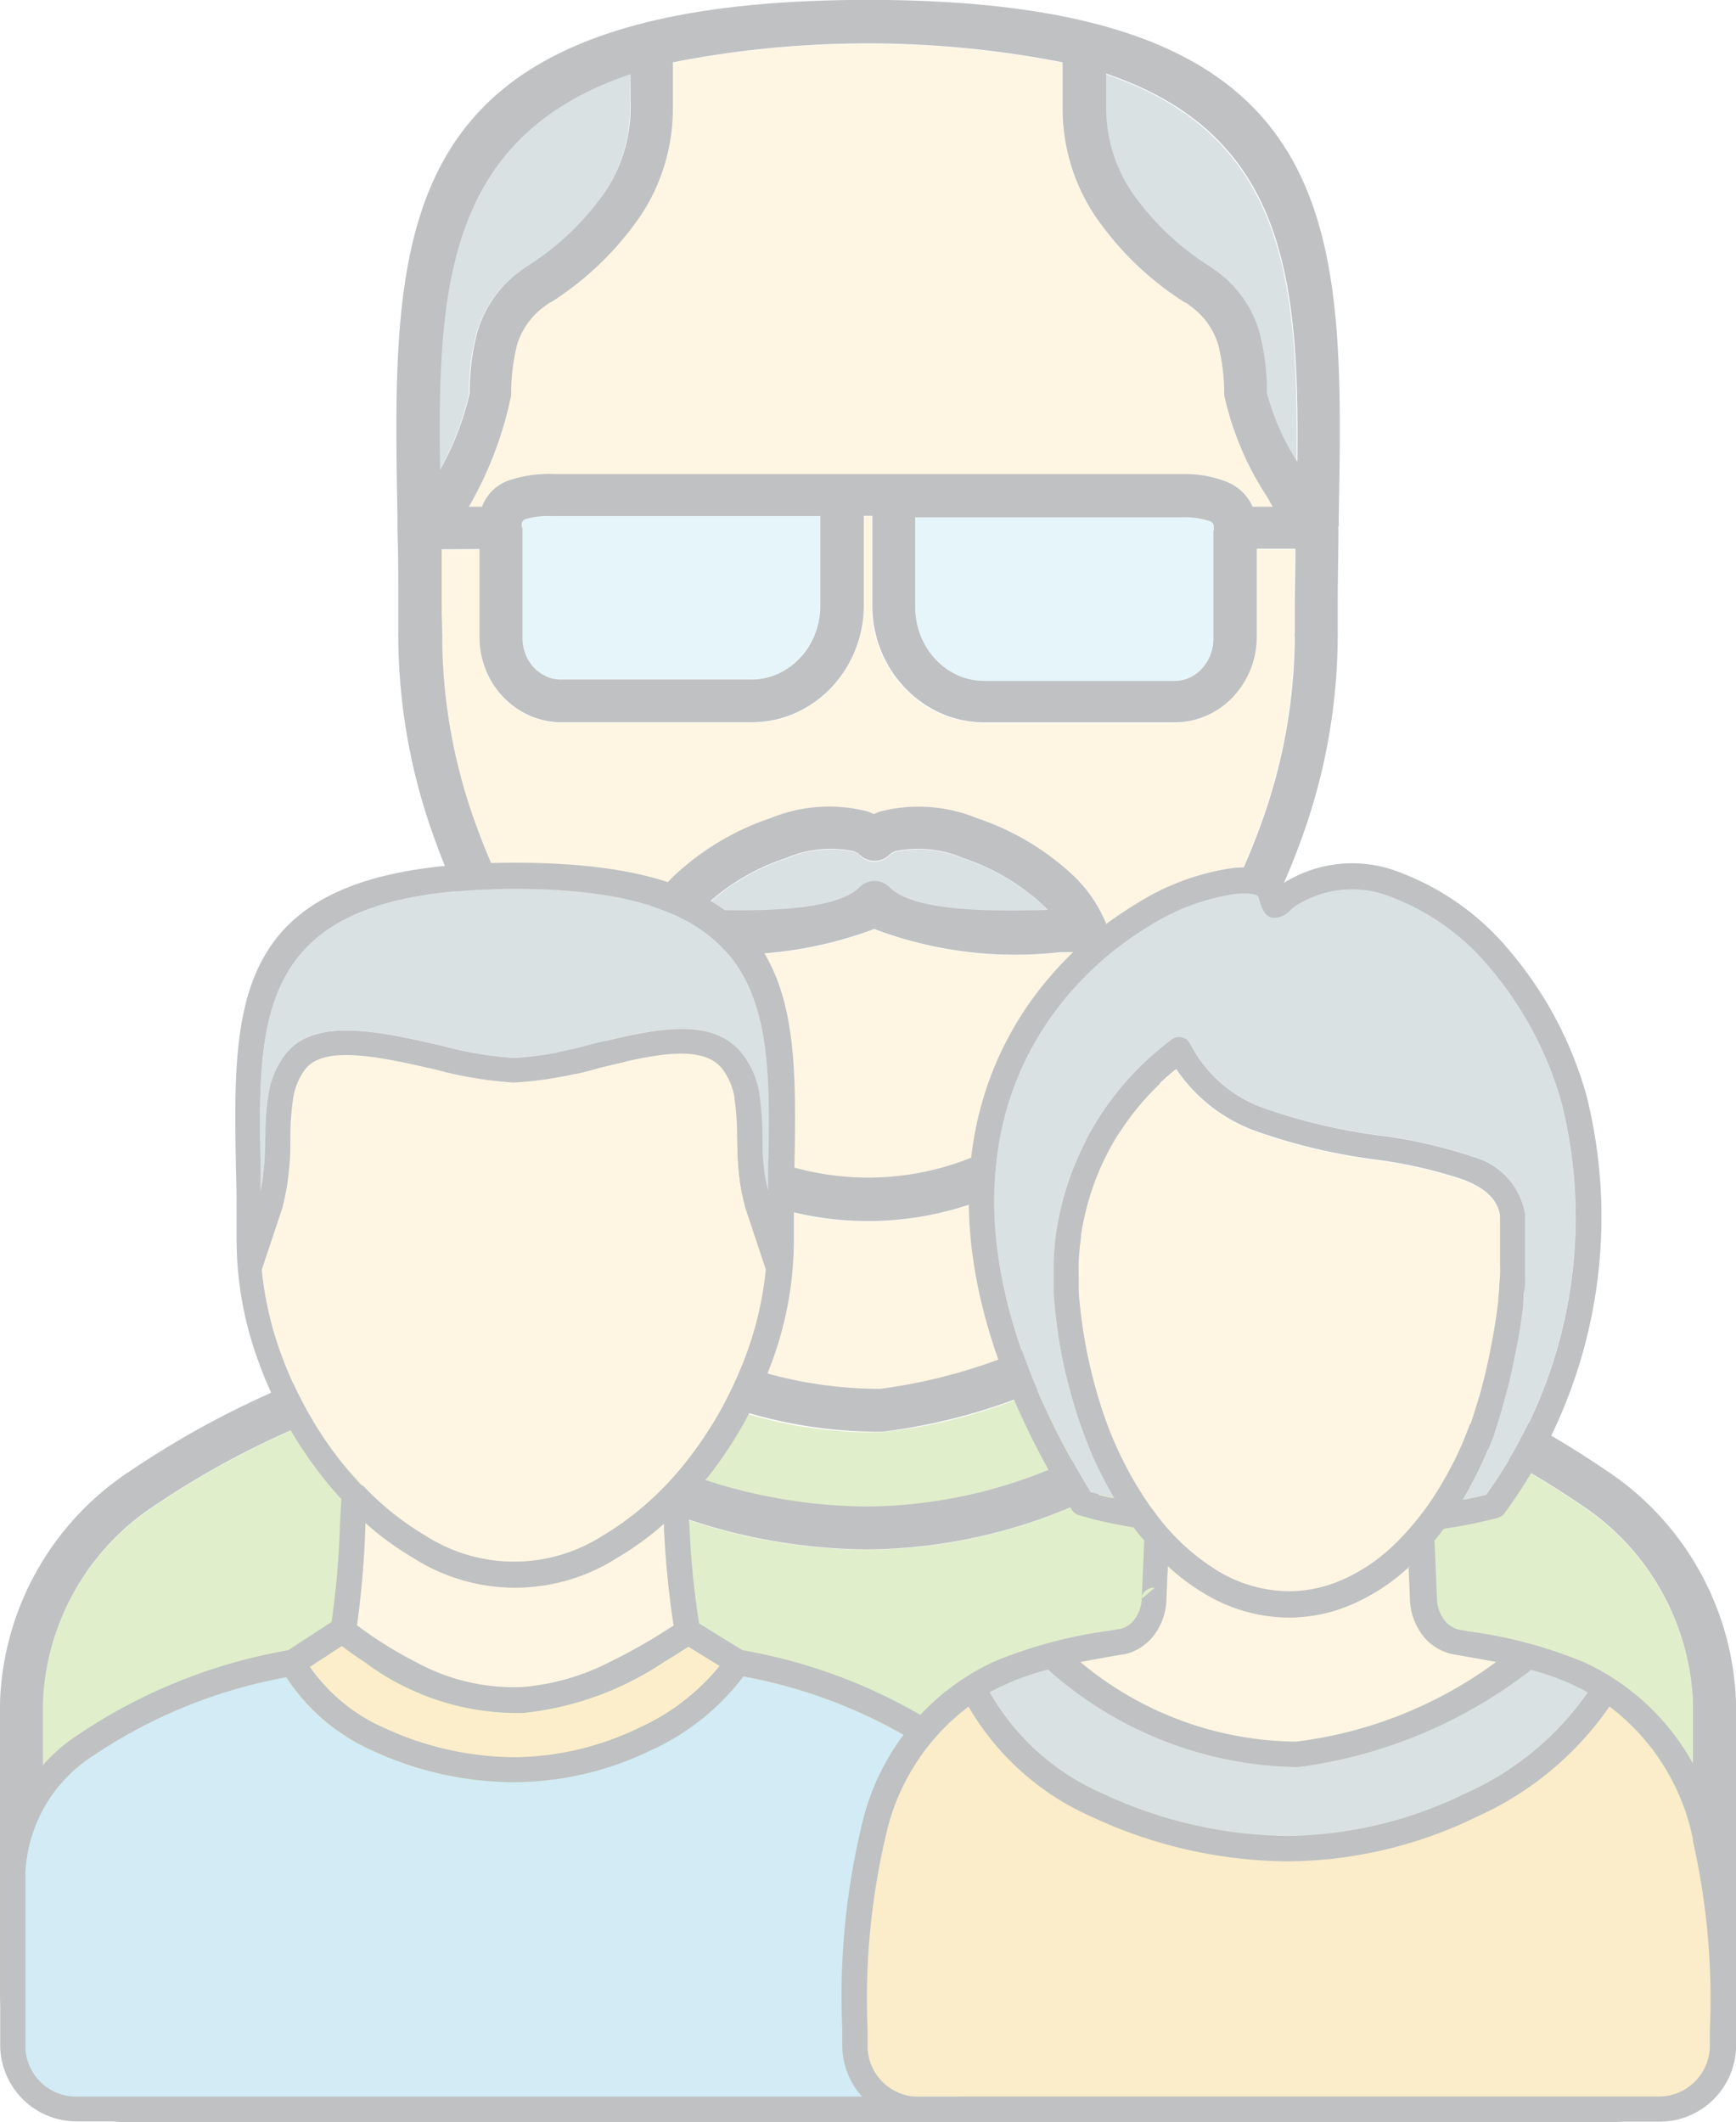 <svg xmlns="http://www.w3.org/2000/svg" width="16.414" height="20.061" viewBox="0 0 16.414 20.061">
  <g id="group" opacity="0.31">
    <g id="Group_63057" data-name="Group 63057" transform="translate(-158.333 -230.835)">
      <path id="Path_157" data-name="Path 157" d="M164.294,231.535c-1.728.586-1.83,2-1.807,3.747a2.746,2.746,0,0,0,.28-.724,2.178,2.178,0,0,1,.074-.585,1.075,1.075,0,0,1,.4-.565l0,0h0l.028-.021.006,0h0l.029-.019.011-.007a2.549,2.549,0,0,0,.739-.71,1.431,1.431,0,0,0,.235-.786Z" fill="#899ea3" fill-rule="evenodd"/>
      <path id="Path_158" data-name="Path 158" d="M170.182,243.79a3.855,3.855,0,0,1-1.481,1.183,5.042,5.042,0,0,1-2.163.511,5.41,5.41,0,0,1-2.272-.513,3.18,3.18,0,0,1-1.37-1.167,8.082,8.082,0,0,0-3.082,1.254,2.339,2.339,0,0,0-1.076,1.868v2.75a.814.814,0,0,0,.813.813h13.975a.816.816,0,0,0,.814-.813v-2.75h0a2.357,2.357,0,0,0-1.077-1.875A8.065,8.065,0,0,0,170.182,243.79Z" fill="#9bc957" fill-rule="evenodd"/>
      <path id="Path_159" data-name="Path 159" d="M164.018,242.977l.114.083a6.35,6.35,0,0,0,.832.512,3.25,3.25,0,0,0,1.69.395,3.76,3.76,0,0,0,1.4-.4,8.972,8.972,0,0,0,.873-.491l.14-.089a15.065,15.065,0,0,1-.153-1.546l-.006-.078a4.635,4.635,0,0,1-.75.546,3.014,3.014,0,0,1-3.242,0,4.692,4.692,0,0,1-.763-.558l0,.064A15.075,15.075,0,0,1,164.018,242.977Z" fill="#ffe0a6" fill-rule="evenodd"/>
      <path id="Path_160" data-name="Path 160" d="M170.592,235.2c.018-1.712-.108-3.088-1.808-3.664v.323a1.431,1.431,0,0,0,.235.786,2.549,2.549,0,0,0,.739.71l.011.007.029.019h0l.007,0,.027.021h0l0,0a1.088,1.088,0,0,1,.405.565,2.218,2.218,0,0,1,.073.585A2.262,2.262,0,0,0,170.592,235.2Z" fill="#899ea3" fill-rule="evenodd"/>
      <path id="Path_161" data-name="Path 161" d="M162.866,236.032H162.5c0,.2.006.385.006.551,0,.09,0,.167,0,.237a.228.228,0,0,1,0,.058v.006a5.233,5.233,0,0,0,.331,1.784,6.2,6.2,0,0,0,.935,1.684q.167.211.347.4h0l0,0,.007.009a4.569,4.569,0,0,0,.99.793,2.619,2.619,0,0,0,2.836,0,4.871,4.871,0,0,0,1.347-1.206,6.18,6.18,0,0,0,.936-1.684,5.234,5.234,0,0,0,.332-1.784v-.009a.228.228,0,0,1,0-.045c0-.043,0-.083,0-.119h0v-.127c0-.166,0-.356.005-.551h-.365v.839a.851.851,0,0,1-.058.3h0a.826.826,0,0,1-.15.242.28.28,0,0,1-.028.031.779.779,0,0,1-.24.165.756.756,0,0,1-.3.063h-1.8a1.025,1.025,0,0,1-.408-.086,1.074,1.074,0,0,1-.343-.242,1.11,1.11,0,0,1-.228-.359,1.138,1.138,0,0,1-.079-.418h0v-.847H166.5v.847h0a1.14,1.14,0,0,1-.079.419,1.111,1.111,0,0,1-.228.357,1.048,1.048,0,0,1-.344.242,1,1,0,0,1-.408.086h-1.8a.752.752,0,0,1-.3-.063.773.773,0,0,1-.248-.174h0l-.015-.017a.814.814,0,0,1-.154-.248.825.825,0,0,1-.058-.3h0v-.836Zm1.974,3.809c-.085,0-.16-.005-.248-.005h0a.2.2,0,0,1-.19-.275,1.307,1.307,0,0,1,.313-.453,2.49,2.49,0,0,1,.909-.54,1.463,1.463,0,0,1,.921-.061.507.507,0,0,1,.053.024.441.441,0,0,1,.054-.024,1.457,1.457,0,0,1,.919.061,2.5,2.5,0,0,1,.908.54,1.312,1.312,0,0,1,.307.439.2.2,0,0,1-.183.292c-.089,0-.163,0-.247,0a3.8,3.8,0,0,1-1.759-.219A3.786,3.786,0,0,1,164.84,239.841Z" fill="#ffe0a6" fill-rule="evenodd"/>
      <path id="Path_162" data-name="Path 162" d="M163.271,235.828v1.04h0a.42.42,0,0,0,.1.276l.006,0v0h0l0,0,0,0a.364.364,0,0,0,.119.084.339.339,0,0,0,.137.028h1.8a.625.625,0,0,0,.246-.05.671.671,0,0,0,.212-.15.7.7,0,0,0,.144-.227.729.729,0,0,0,.051-.27h0v-.847h-2.516l-.029,0a.771.771,0,0,0-.245.029.052.052,0,0,0-.033.055h0v.023Z" fill="#afdff0" fill-rule="evenodd"/>
      <path id="Path_163" data-name="Path 163" d="M170.18,235.625h.185l-.049-.089a2.881,2.881,0,0,1-.41-.964,1.9,1.9,0,0,0-.056-.48.694.694,0,0,0-.26-.361h0l-.022-.016-.028-.019-.006,0a2.952,2.952,0,0,1-.857-.83,1.822,1.822,0,0,1-.3-1v-.409a.244.244,0,0,1,0-.028,9.525,9.525,0,0,0-3.686,0,.127.127,0,0,1,0,.028v.409a1.805,1.805,0,0,1-.3,1,2.923,2.923,0,0,1-.856.83l-.006,0-.028.019-.022.016h0a.694.694,0,0,0-.26.361,1.9,1.9,0,0,0-.056.48,3.528,3.528,0,0,1-.4,1.053h.124a.421.421,0,0,1,.263-.253,1.213,1.213,0,0,1,.432-.056H169.5l.026,0a1.062,1.062,0,0,1,.41.074A.441.441,0,0,1,170.18,235.625Z" fill="#ffe0a6" fill-rule="evenodd"/>
      <path id="Path_164" data-name="Path 164" d="M169.808,235.846v-.015h0v-.024h0a.05.05,0,0,0-.036-.045.718.718,0,0,0-.271-.038h-2.516v.847h0a.725.725,0,0,0,.051.27.7.7,0,0,0,.143.227.651.651,0,0,0,.212.15.609.609,0,0,0,.246.052h1.8a.346.346,0,0,0,.137-.028.36.36,0,0,0,.111-.076l.008-.009a.408.408,0,0,0,.083-.13h0a.44.44,0,0,0,.029-.155Z" fill="#afdff0" fill-rule="evenodd"/>
      <path id="Path_165" data-name="Path 165" d="M164.957,239.439c.51.014,1.268.021,1.5-.211a.2.2,0,0,1,.286,0l0,0h0c.227.232.985.226,1.5.212-.014-.014-.027-.029-.042-.043a2.071,2.071,0,0,0-.756-.445,1.079,1.079,0,0,0-.646-.066.153.153,0,0,0-.051.03.2.2,0,0,1-.287.005l0-.005a.155.155,0,0,0-.052-.03,1.085,1.085,0,0,0-.646.065,2.08,2.08,0,0,0-.757.447Z" fill="#899ea3" fill-rule="evenodd"/>
      <path id="Path_166" data-name="Path 166" d="M169.3,243.318c-.134.087-.265.169-.4.247a4.95,4.95,0,0,1-2.231.807,4.062,4.062,0,0,1-2.515-.8c-.125-.082-.252-.17-.382-.267l-.411.269-.1.064a2.83,2.83,0,0,0,1.171.967,5,5,0,0,0,2.1.473,4.65,4.65,0,0,0,1.987-.471,3.542,3.542,0,0,0,1.277-.983l-.1-.061Z" fill="#9bc957" fill-rule="evenodd"/>
      <path id="Path_167" data-name="Path 167" d="M169.81,235.847v-.015h0v-.024h0a.053.053,0,0,0-.037-.046.739.739,0,0,0-.27-.037l-.025,0h-2.492v.848h0a.729.729,0,0,0,.051.27.7.7,0,0,0,.144.227.645.645,0,0,0,.212.15.624.624,0,0,0,.245.051h1.8a.342.342,0,0,0,.137-.028.366.366,0,0,0,.111-.076l.009-.01a.411.411,0,0,0,.082-.13h0a.435.435,0,0,0,.029-.154v-1.025Zm.371-.222h.185l-.049-.088a2.88,2.88,0,0,1-.409-.965,1.936,1.936,0,0,0-.057-.479.693.693,0,0,0-.259-.362h0l-.022-.017-.028-.019-.005,0a2.925,2.925,0,0,1-.857-.829,1.827,1.827,0,0,1-.3-1.005v-.409a.265.265,0,0,1,0-.028,9.572,9.572,0,0,0-3.685,0,.261.261,0,0,1,0,.028v.409a1.827,1.827,0,0,1-.3,1.005,2.925,2.925,0,0,1-.857.829l-.006,0-.027.019-.023.017h0a.7.7,0,0,0-.26.362,1.937,1.937,0,0,0-.056.479,3.518,3.518,0,0,1-.4,1.053h.124a.417.417,0,0,1,.263-.252,1.191,1.191,0,0,1,.432-.057h5.938a1.062,1.062,0,0,1,.41.074.445.445,0,0,1,.243.233Zm-6.908.2v1.039h0a.417.417,0,0,0,.029.156.378.378,0,0,0,.074.12l.005.005h0l0,0,0,0a.382.382,0,0,0,.119.085.342.342,0,0,0,.137.028h1.8a.607.607,0,0,0,.245-.051.655.655,0,0,0,.212-.15.676.676,0,0,0,.144-.227.729.729,0,0,0,.051-.27h0v-.847h-2.516a.136.136,0,0,1-.029,0,.765.765,0,0,0-.244.029.052.052,0,0,0-.034.055h0v.024Zm-.406.2v.836h0a.821.821,0,0,0,.057.3.79.79,0,0,0,.154.248l.016.017h0a.777.777,0,0,0,.247.173.739.739,0,0,0,.3.063h1.8a1.016,1.016,0,0,0,.407-.085,1.067,1.067,0,0,0,.344-.242,1.1,1.1,0,0,0,.228-.358,1.12,1.12,0,0,0,.08-.419h0v-.847h.081v.848h0a1.142,1.142,0,0,0,.079.418,1.116,1.116,0,0,0,.228.358,1.07,1.07,0,0,0,.344.243,1.016,1.016,0,0,0,.407.085h1.8a.739.739,0,0,0,.3-.063.762.762,0,0,0,.24-.165.2.2,0,0,0,.028-.03.831.831,0,0,0,.15-.243h0a.821.821,0,0,0,.058-.3v-.84h.366c0,.2-.006.386-.006.552,0,.062,0,.1,0,.123v.005c0,.035,0,.075,0,.118a.176.176,0,0,0,0,.046v.009a5.252,5.252,0,0,1-.331,1.783,6.165,6.165,0,0,1-.936,1.684,4.843,4.843,0,0,1-1.348,1.206,2.614,2.614,0,0,1-2.836,0,4.563,4.563,0,0,1-.99-.793l-.007-.008,0,0h0c-.12-.127-.236-.261-.346-.4a6.165,6.165,0,0,1-.936-1.684,5.228,5.228,0,0,1-.331-1.783v-.007a.273.273,0,0,0,0-.057c0-.07-.005-.148-.005-.237,0-.166,0-.356,0-.552Zm7.727-.833a2.261,2.261,0,0,1-.282-.641,2.21,2.21,0,0,0-.073-.584,1.085,1.085,0,0,0-.4-.566l0,0h0l-.028-.02-.006-.005h0l-.029-.02-.01-.006a2.543,2.543,0,0,1-.74-.711,1.425,1.425,0,0,1-.234-.786v-.322c1.7.576,1.825,1.951,1.808,3.663Zm-5.753,4.642a3.792,3.792,0,0,0,1.758-.218,3.764,3.764,0,0,0,1.758.219c.084,0,.158,0,.247,0a.2.2,0,0,0,.2-.2.2.2,0,0,0-.02-.088,1.315,1.315,0,0,0-.307-.44,2.486,2.486,0,0,0-.908-.539,1.457,1.457,0,0,0-.919-.061c-.019.007-.036.015-.054.023l-.053-.023a1.455,1.455,0,0,0-.921.06,2.5,2.5,0,0,0-.909.54,1.285,1.285,0,0,0-.312.454.2.2,0,0,0,.19.275h0c.088,0,.162,0,.247.005Zm.117-.4c.51.015,1.268.021,1.5-.211a.2.2,0,0,1,.287,0l0,0h0c.227.233.985.227,1.495.213a.568.568,0,0,0-.042-.043,2.074,2.074,0,0,0-.756-.446,1.076,1.076,0,0,0-.645-.066.159.159,0,0,0-.052.031.2.2,0,0,1-.286,0l0,0a.145.145,0,0,0-.053-.031,1.08,1.08,0,0,0-.646.066,2.066,2.066,0,0,0-.756.446l-.041.041Zm4.348,3.88a5.547,5.547,0,0,1-2.627,1.054,4.383,4.383,0,0,1-2.9-1.066l-.51.333a2.818,2.818,0,0,0,1.17.966,5,5,0,0,0,2.1.474,4.633,4.633,0,0,0,1.987-.472,3.513,3.513,0,0,0,1.277-.983l-.5-.306Zm-5.287-.342a4.009,4.009,0,0,0,2.636.991,5.17,5.17,0,0,0,2.415-.981,15.285,15.285,0,0,1-.153-1.546l-.005-.078a4.756,4.756,0,0,1-.751.547,3.019,3.019,0,0,1-3.242,0,4.814,4.814,0,0,1-.763-.558l0,.063a15.05,15.05,0,0,1-.134,1.562Zm6.164.814a8.06,8.06,0,0,1,3.081,1.261,2.353,2.353,0,0,1,1.076,1.874h0v2.75a.816.816,0,0,1-.814.813H159.552a.813.813,0,0,1-.813-.813v-2.75a2.339,2.339,0,0,1,1.076-1.868A8.112,8.112,0,0,1,162.9,243.8a3.165,3.165,0,0,0,1.369,1.167,5.411,5.411,0,0,0,2.272.514,5.051,5.051,0,0,0,2.164-.512,3.841,3.841,0,0,0,1.48-1.182Zm.805-7.976v.035c0,.221-.007.455-.007.734,0,.023,0,.067,0,.132l0,.1a.161.161,0,0,1,0,.037h0v.031a5.643,5.643,0,0,1-.356,1.922,6.61,6.61,0,0,1-1,1.8q-.16.2-.333.389c.01.122.019.264.03.422a13.639,13.639,0,0,0,.154,1.534l.689.425a8.561,8.561,0,0,1,3.343,1.355,2.737,2.737,0,0,1,1.239,2.2h0v2.75a1.223,1.223,0,0,1-1.219,1.22H159.552a1.223,1.223,0,0,1-1.219-1.22v-2.75a2.724,2.724,0,0,1,1.239-2.192,8.618,8.618,0,0,1,3.35-1.349l.693-.453a13.491,13.491,0,0,0,.133-1.538c.009-.163.017-.311.024-.42q-.165-.177-.316-.371a6.584,6.584,0,0,1-1-1.8,5.645,5.645,0,0,1-.357-1.922v-.031a.173.173,0,0,1,0-.039c0-.085,0-.163,0-.231,0-.279,0-.512-.008-.733v-.037l0-.1c-.05-2.763-.088-4.876,4.45-4.876s4.5,2.113,4.45,4.876l0,.1Zm-6.693-4.279v.322a1.433,1.433,0,0,1-.234.786,2.556,2.556,0,0,1-.74.711l-.01.006-.029.02h0l-.007.005-.027.02h0l0,0a1.088,1.088,0,0,0-.4.566,2.211,2.211,0,0,0-.074.584,2.686,2.686,0,0,1-.28.724C162.466,233.531,162.568,232.121,164.295,231.536Z" fill="#30383b" fill-rule="evenodd"/>
    </g>
    <g id="Group_63058" data-name="Group 63058" transform="translate(-158.333 -188.206)">
      <path id="Path_62" data-name="Path 62" d="M161.2,209.33a4.813,4.813,0,0,0-1.828.744,1.388,1.388,0,0,0-.638,1.109v1.631a.481.481,0,0,0,.141.341h0a.481.481,0,0,0,.341.141h8.29a.483.483,0,0,0,.483-.482v-1.631h0a1.4,1.4,0,0,0-.639-1.112,4.775,4.775,0,0,0-1.827-.748,2.281,2.281,0,0,1-.879.7,2.992,2.992,0,0,1-1.283.3,3.218,3.218,0,0,1-1.348-.3A1.888,1.888,0,0,1,161.2,209.33Z" transform="translate(-0.165 -5.27)" fill="#6fc0de" fill-rule="evenodd"/>
      <path id="Path_63" data-name="Path 63" d="M163.574,208.838l-.243.159-.059.039a1.683,1.683,0,0,0,.695.574,2.973,2.973,0,0,0,1.243.281,2.75,2.75,0,0,0,1.179-.28,2.1,2.1,0,0,0,.758-.583l-.059-.036-.237-.146c-.079.051-.157.1-.234.146a2.931,2.931,0,0,1-1.324.479A2.409,2.409,0,0,1,163.8,209C163.726,208.947,163.651,208.895,163.574,208.838Z" transform="translate(-2.009 -5.073)" fill="#fac957" fill-rule="evenodd"/>
      <path id="Path_64" data-name="Path 64" d="M167.286,199.631l0-.21c.027-1.5.048-2.648-2.4-2.648s-2.427,1.147-2.4,2.648l0,.209a1.959,1.959,0,0,0,.031-.223h0c.009-.107.011-.2.014-.3a2.5,2.5,0,0,1,.027-.39.858.858,0,0,1,.158-.378c.275-.36.9-.217,1.478-.085a3.578,3.578,0,0,0,.687.116,3.448,3.448,0,0,0,.743-.13c.561-.137,1.134-.277,1.421.1a.85.85,0,0,1,.157.367l0,.011a2.576,2.576,0,0,1,.028.39c0,.094,0,.191.013.3A1.987,1.987,0,0,0,167.286,199.631Z" transform="translate(-1.689 -0.165)" fill="#899ea3" fill-rule="evenodd"/>
      <path id="Path_65" data-name="Path 65" d="M164.1,206.883l0,.037a8.965,8.965,0,0,1-.079.927l.068.049a3.715,3.715,0,0,0,.493.3,1.93,1.93,0,0,0,1,.235,2.221,2.221,0,0,0,.832-.238,5.119,5.119,0,0,0,.517-.291l.084-.053a8.943,8.943,0,0,1-.091-.918l0-.046a2.75,2.75,0,0,1-.445.324,1.788,1.788,0,0,1-1.923,0A2.779,2.779,0,0,1,164.1,206.883Z" transform="translate(-2.312 -4.278)" fill="#ffe0a6" fill-rule="evenodd"/>
      <path id="Path_66" data-name="Path 66" d="M163.472,203.49h0l0,0a2.7,2.7,0,0,0,.587.471,1.554,1.554,0,0,0,1.682,0,2.884,2.884,0,0,0,.8-.716,3.664,3.664,0,0,0,.555-1,3.255,3.255,0,0,0,.184-.8l-.2-.6,0-.007a2.061,2.061,0,0,1-.058-.345c-.009-.1-.011-.209-.013-.314a2.316,2.316,0,0,0-.025-.354l0-.009a.6.6,0,0,0-.111-.264c-.192-.252-.689-.13-1.174-.011a3.636,3.636,0,0,1-.8.138,3.736,3.736,0,0,1-.741-.123c-.5-.115-1.052-.241-1.233,0a.61.61,0,0,0-.112.273,2.314,2.314,0,0,0-.026.354c0,.1,0,.211-.014.314h0a2.07,2.07,0,0,1-.058.345l0,.007h0l-.2.6a3.225,3.225,0,0,0,.184.8,3.677,3.677,0,0,0,.555,1Q163.365,203.376,163.472,203.49Z" transform="translate(-1.706 -1.239)" fill="#ffe0a6" fill-rule="evenodd"/>
      <path id="Path_67" data-name="Path 67" d="M164.834,202.392c.006.072.011.157.018.25a8.106,8.106,0,0,0,.091.91l.409.252a5.1,5.1,0,0,1,1.983.8,1.625,1.625,0,0,1,.735,1.3h0v1.631a.722.722,0,0,1-.212.511h0a.721.721,0,0,1-.511.212h-8.29a.721.721,0,0,1-.511-.212h0a.723.723,0,0,1-.211-.51v-1.631a1.615,1.615,0,0,1,.735-1.3,5.113,5.113,0,0,1,1.987-.8l.411-.268a8,8,0,0,0,.079-.912c.005-.1.01-.185.014-.249-.065-.071-.128-.144-.187-.22a3.919,3.919,0,0,1-.592-1.066,3.346,3.346,0,0,1-.212-1.14v-.018a.094.094,0,0,1,0-.023c0-.05,0-.1,0-.137,0-.2,0-.362-.006-.518-.03-1.639-.052-2.893,2.64-2.893s2.67,1.254,2.64,2.893c0,.156-.005.317-.005.518,0,.014,0,.04,0,.078l0,.06a.087.087,0,0,1,0,.021h0v.018a3.345,3.345,0,0,1-.211,1.14,3.934,3.934,0,0,1-.592,1.066q-.1.12-.2.231Zm-3.068-.142h0l0,0,0,0a2.725,2.725,0,0,0,.587.47,1.554,1.554,0,0,0,1.682,0,2.882,2.882,0,0,0,.8-.715,3.665,3.665,0,0,0,.555-1,3.252,3.252,0,0,0,.184-.8l-.2-.6,0-.007a2.045,2.045,0,0,1-.058-.345c-.009-.1-.011-.209-.014-.314a2.321,2.321,0,0,0-.025-.354v-.009a.611.611,0,0,0-.112-.263c-.192-.252-.689-.13-1.174-.012a3.629,3.629,0,0,1-.8.138,3.73,3.73,0,0,1-.74-.123c-.5-.114-1.052-.241-1.234,0a.615.615,0,0,0-.112.273,2.4,2.4,0,0,0-.026.354c0,.1,0,.211-.013.314h0a2.108,2.108,0,0,1-.058.345l0,.007h0l-.2.6a3.239,3.239,0,0,0,.184.8,3.666,3.666,0,0,0,.555,1c.065.084.134.163.205.238Zm.021.355,0,.038a8.944,8.944,0,0,1-.079.927l.068.049a3.787,3.787,0,0,0,.493.3,1.931,1.931,0,0,0,1,.234,2.207,2.207,0,0,0,.832-.238,5.232,5.232,0,0,0,.517-.29l.084-.053a9.082,9.082,0,0,1-.091-.917l0-.046a2.816,2.816,0,0,1-.446.324,1.788,1.788,0,0,1-1.923,0,2.783,2.783,0,0,1-.453-.331Zm3.81-3.14,0-.209c.027-1.5.048-2.648-2.4-2.648s-2.427,1.147-2.4,2.648l0,.209a1.977,1.977,0,0,0,.031-.223h0c.01-.107.011-.2.014-.3a2.505,2.505,0,0,1,.028-.39.845.845,0,0,1,.158-.377c.275-.361.9-.217,1.478-.085a3.592,3.592,0,0,0,.687.116,3.486,3.486,0,0,0,.743-.13c.561-.137,1.135-.278,1.422.1a.843.843,0,0,1,.156.367l0,.011a2.576,2.576,0,0,1,.028.39c0,.095,0,.192.013.3a1.976,1.976,0,0,0,.031.223Zm-4.032,4.3-.243.158-.059.039a1.676,1.676,0,0,0,.694.573,2.974,2.974,0,0,0,1.243.281,2.757,2.757,0,0,0,1.179-.28,2.091,2.091,0,0,0,.758-.583l-.059-.036-.236-.146q-.119.077-.235.147a2.93,2.93,0,0,1-1.324.479,2.412,2.412,0,0,1-1.493-.474c-.074-.049-.149-.1-.225-.158Zm-.525.295a4.794,4.794,0,0,0-1.829.744,1.387,1.387,0,0,0-.638,1.108v1.631a.48.48,0,0,0,.141.341h0a.479.479,0,0,0,.341.141h8.29a.484.484,0,0,0,.483-.482v-1.631h0a1.4,1.4,0,0,0-.638-1.112,4.791,4.791,0,0,0-1.828-.748,2.28,2.28,0,0,1-.878.7,2.987,2.987,0,0,1-1.284.3,3.21,3.21,0,0,1-1.348-.3A1.882,1.882,0,0,1,161.041,204.061Z" transform="translate(0 0)" fill="#30383b" fill-rule="evenodd"/>
    </g>
    <g id="Group_27" data-name="Group 27" transform="translate(-185.922 -188.206)">
      <path id="Path_140" data-name="Path 140" d="M201.3,209.8a3.031,3.031,0,0,1-1.261,1.043,4.13,4.13,0,0,1-1.771.419,4.446,4.446,0,0,1-1.862-.421,2.519,2.519,0,0,1-1.167-1.042,2.092,2.092,0,0,0-.761,1.13h0a6.736,6.736,0,0,0-.193,1.923v.155a.479.479,0,0,0,.141.341h0a.48.48,0,0,0,.34.141h7.006a.484.484,0,0,0,.482-.482v-.144h0a6.77,6.77,0,0,0-.194-1.933A2.087,2.087,0,0,0,201.3,209.8Z" transform="translate(-0.165 -5.465)" fill="#f1c254" fill-rule="evenodd"/>
      <path id="Path_141" data-name="Path 141" d="M200.8,207.564l-.03.028h0l-.008.007a1.9,1.9,0,0,1-.525.333,1.509,1.509,0,0,1-.578.117,1.554,1.554,0,0,1-.8-.227,2.024,2.024,0,0,1-.346-.26l-.014.324v.008a.592.592,0,0,1-.123.329.482.482,0,0,1-.279.174l-.012,0-.1.017c-.1.017-.2.035-.3.055a3.22,3.22,0,0,0,2.041.753,4,4,0,0,0,1.891-.753c-.1-.02-.2-.037-.3-.055l-.1-.017h0a.479.479,0,0,1-.291-.176.588.588,0,0,1-.123-.329h0v0Z" transform="translate(-1.549 -4.554)" fill="#ffe0a6" fill-rule="evenodd"/>
      <path id="Path_142" data-name="Path 142" d="M201.358,203.01c.03-.09.059-.182.085-.276s.053-.2.075-.295.042-.2.059-.3.031-.2.043-.294l0-.01c0-.031.006-.067.009-.109h0c0-.046.006-.087.008-.124s0-.082,0-.121,0-.074,0-.133c0-.078,0-.132,0-.161l0-.07,0-.072c-.02-.165-.153-.27-.346-.347a4.407,4.407,0,0,0-.835-.189,5.5,5.5,0,0,1-1.119-.266,1.525,1.525,0,0,1-.762-.591,2.484,2.484,0,0,0-.9,1.574c0,.034-.009.075-.014.125s-.007.092-.009.131,0,.09,0,.133,0,.081,0,.125v.013a4.673,4.673,0,0,0,.228,1.138,3.488,3.488,0,0,0,.452.9l.006.009.007.01a.141.141,0,0,1,.014.018,2.087,2.087,0,0,0,.606.567,1.314,1.314,0,0,0,.674.193,1.259,1.259,0,0,0,.486-.1,1.653,1.653,0,0,0,.465-.3l.009-.007a2.324,2.324,0,0,0,.193-.2l.014-.017a2.65,2.65,0,0,0,.214-.288,3.506,3.506,0,0,0,.335-.674Z" transform="translate(-1.533 -1.336)" fill="#ffe0a6" fill-rule="evenodd"/>
      <path id="Path_143" data-name="Path 143" d="M200.739,202.544l.02,0c.071-.014.138-.029.2-.045a4.482,4.482,0,0,0,.714-3.7A3.375,3.375,0,0,0,201,197.52a2.241,2.241,0,0,0-.933-.676.987.987,0,0,0-.913.084.482.482,0,0,0-.053.043.21.21,0,0,1-.093.06c-.107.029-.157-.015-.2-.183-.009-.034-.089-.046-.212-.036a2.068,2.068,0,0,0-.827.308,3.1,3.1,0,0,0-.914.841h0c-.66.919-.922,2.4.364,4.514.059.017.126.034.2.049l.024.005a3.932,3.932,0,0,1-.332-.733,4.923,4.923,0,0,1-.241-1.2v-.009c0-.048,0-.1,0-.147s0-.1,0-.142.005-.1.009-.141.009-.084.015-.134a2.79,2.79,0,0,1,1.081-1.816l0,0h0a.1.1,0,0,1,.03-.02.12.12,0,0,1,.16.056,1.247,1.247,0,0,0,.71.607,5.333,5.333,0,0,0,1.069.251,4.6,4.6,0,0,1,.884.2.679.679,0,0,1,.5.543h0v.008l0,.079h0c0,.023,0,.048,0,.075,0,.05,0,.107,0,.168,0,.034,0,.081,0,.138s0,.09,0,.128-.005.093-.008.13-.006.073-.01.117a.111.111,0,0,1,0,.025c-.012.1-.027.2-.044.295s-.039.2-.062.31-.05.209-.078.307-.058.2-.09.292h0l0,.012A3.844,3.844,0,0,1,200.739,202.544Z" transform="translate(-0.986 -0.165)" fill="#899ea3" fill-rule="evenodd"/>
      <path id="Path_144" data-name="Path 144" d="M196.241,209.434l0,0a2.271,2.271,0,0,0,1.067.952,4.192,4.192,0,0,0,1.758.4,3.878,3.878,0,0,0,1.666-.4,2.783,2.783,0,0,0,1.162-.956q-.069-.038-.142-.073a2.523,2.523,0,0,0-.394-.14l-.012.009a4.538,4.538,0,0,1-2.192.91,3.615,3.615,0,0,1-2.364-.923,2.564,2.564,0,0,0-.409.144C196.334,209.384,196.286,209.409,196.241,209.434Z" transform="translate(-0.959 -5.227)" fill="#899ea3" fill-rule="evenodd"/>
      <g id="Group_26" data-name="Group 26" transform="translate(193.883 196.367)">
        <path id="Path_145" data-name="Path 145" d="M196.713,203.322a.12.12,0,0,1,.128-.109l-.128.109Zm-.831-2.888v0Zm-.6,3.773,0,0a2.274,2.274,0,0,0,1.067.953,4.2,4.2,0,0,0,1.758.4,3.9,3.9,0,0,0,1.666-.4,2.784,2.784,0,0,0,1.162-.957c-.045-.026-.093-.049-.142-.072a2.532,2.532,0,0,0-.394-.141l-.012.009a4.538,4.538,0,0,1-2.192.91,3.614,3.614,0,0,1-2.364-.922,2.527,2.527,0,0,0-.409.144c-.049.023-.1.047-.142.072Zm1.359-1.563c.031.042.063.083.1.122l-.024.556v0a.348.348,0,0,1-.071.195.237.237,0,0,1-.137.088H196.5l-.1.017a4.329,4.329,0,0,0-1.078.29,2.25,2.25,0,0,0-1.236,1.481h0a6.928,6.928,0,0,0-.2,1.993v.154a.721.721,0,0,0,.211.509h0a.721.721,0,0,0,.511.212h7.006a.724.724,0,0,0,.723-.723V207.4h0a6.984,6.984,0,0,0-.2-2,2.251,2.251,0,0,0-1.236-1.481,4.311,4.311,0,0,0-1.077-.29l-.1-.017h0a.243.243,0,0,1-.144-.09.348.348,0,0,1-.071-.195h0l-.024-.559c.03-.036.059-.073.088-.112.089-.013.173-.028.25-.043.095-.019.182-.039.26-.06h0a.12.12,0,0,0,.069-.05,4.732,4.732,0,0,0,.771-3.939,3.612,3.612,0,0,0-.721-1.363,2.482,2.482,0,0,0-1.037-.746,1.219,1.219,0,0,0-1.128.112c-.066-.123-.226-.176-.443-.158a2.306,2.306,0,0,0-.931.342,3.345,3.345,0,0,0-.986.906h0c-.711.991-1,2.582.376,4.814a.114.114,0,0,0,.069.056c.08.025.167.047.262.068s.168.034.26.049Zm3.113-.264.02,0c.071-.014.138-.028.2-.044a4.482,4.482,0,0,0,.714-3.7,3.373,3.373,0,0,0-.672-1.274,2.241,2.241,0,0,0-.933-.675.986.986,0,0,0-.913.083.48.48,0,0,0-.053.044.209.209,0,0,1-.093.059c-.107.029-.157-.015-.2-.183-.01-.034-.09-.046-.213-.036a2.083,2.083,0,0,0-.828.308,3.1,3.1,0,0,0-.913.841h0c-.66.919-.922,2.405.364,4.514.059.017.126.033.2.049l.024,0a3.87,3.87,0,0,1-.333-.733,4.95,4.95,0,0,1-.241-1.2v-.009c0-.049,0-.1,0-.147s0-.1,0-.142.006-.1.009-.142.008-.084.015-.134a2.788,2.788,0,0,1,1.081-1.816l0,0h0a.12.12,0,0,1,.19.036,1.245,1.245,0,0,0,.71.607,5.333,5.333,0,0,0,1.069.252,4.589,4.589,0,0,1,.884.2.68.68,0,0,1,.5.543h0v.008l0,.08h0c0,.023,0,.047,0,.075,0,.051,0,.107,0,.168,0,.034,0,.081,0,.138s0,.09,0,.128,0,.093-.008.131-.006.074-.01.118a.11.11,0,0,1,0,.024c-.012.1-.027.2-.044.295s-.039.2-.062.31-.05.209-.078.307-.058.2-.09.292h0l-.005.012a3.775,3.775,0,0,1-.293.613Zm.072-.707q.045-.134.085-.275c.028-.1.053-.2.075-.3s.042-.2.059-.3.032-.2.043-.294l0-.01c0-.031.006-.067.009-.11h0c0-.046.006-.087.008-.124s0-.081,0-.121,0-.074,0-.133c0-.078,0-.132,0-.161s0-.043,0-.07l0-.073c-.02-.165-.153-.271-.346-.346a4.4,4.4,0,0,0-.834-.19,5.515,5.515,0,0,1-1.119-.265,1.531,1.531,0,0,1-.763-.591,2.486,2.486,0,0,0-.9,1.574c0,.034-.009.075-.013.125s-.008.092-.009.131,0,.09,0,.133,0,.082,0,.125v.014a4.7,4.7,0,0,0,.228,1.138,3.485,3.485,0,0,0,.452.9l.007.009.007.009a.1.1,0,0,1,.014.018,2.1,2.1,0,0,0,.606.568,1.319,1.319,0,0,0,.674.193,1.259,1.259,0,0,0,.486-.1,1.665,1.665,0,0,0,.466-.3l.009-.007a2.237,2.237,0,0,0,.192-.2.117.117,0,0,1,.014-.016,2.72,2.72,0,0,0,.214-.289,3.488,3.488,0,0,0,.335-.674Zm-.574,1.337-.031.028h0l-.008.007a1.889,1.889,0,0,1-.525.333,1.5,1.5,0,0,1-.578.118,1.556,1.556,0,0,1-.8-.227,2.051,2.051,0,0,1-.346-.259l-.014.323v.008a.586.586,0,0,1-.123.329.483.483,0,0,1-.279.174l-.012,0-.1.017c-.1.018-.2.036-.3.055a3.221,3.221,0,0,0,2.041.753,4.008,4.008,0,0,0,1.891-.753c-.1-.02-.2-.037-.3-.055l-.1-.017h0a.478.478,0,0,1-.291-.176.586.586,0,0,1-.123-.329h0v0l-.014-.329Zm1.888,1.326a2.091,2.091,0,0,1,.761,1.131,6.743,6.743,0,0,1,.194,1.933h0v.144a.483.483,0,0,1-.482.482h-7.006a.481.481,0,0,1-.341-.141h0a.48.48,0,0,1-.141-.34v-.155a6.734,6.734,0,0,1,.194-1.922h0a2.09,2.09,0,0,1,.761-1.131,2.517,2.517,0,0,0,1.167,1.043,4.437,4.437,0,0,0,1.862.42,4.126,4.126,0,0,0,1.771-.419A3.036,3.036,0,0,0,201.14,204.336Z" transform="translate(-193.883 -196.367)" fill="#30383b" fill-rule="evenodd"/>
      </g>
    </g>
  </g>
</svg>

